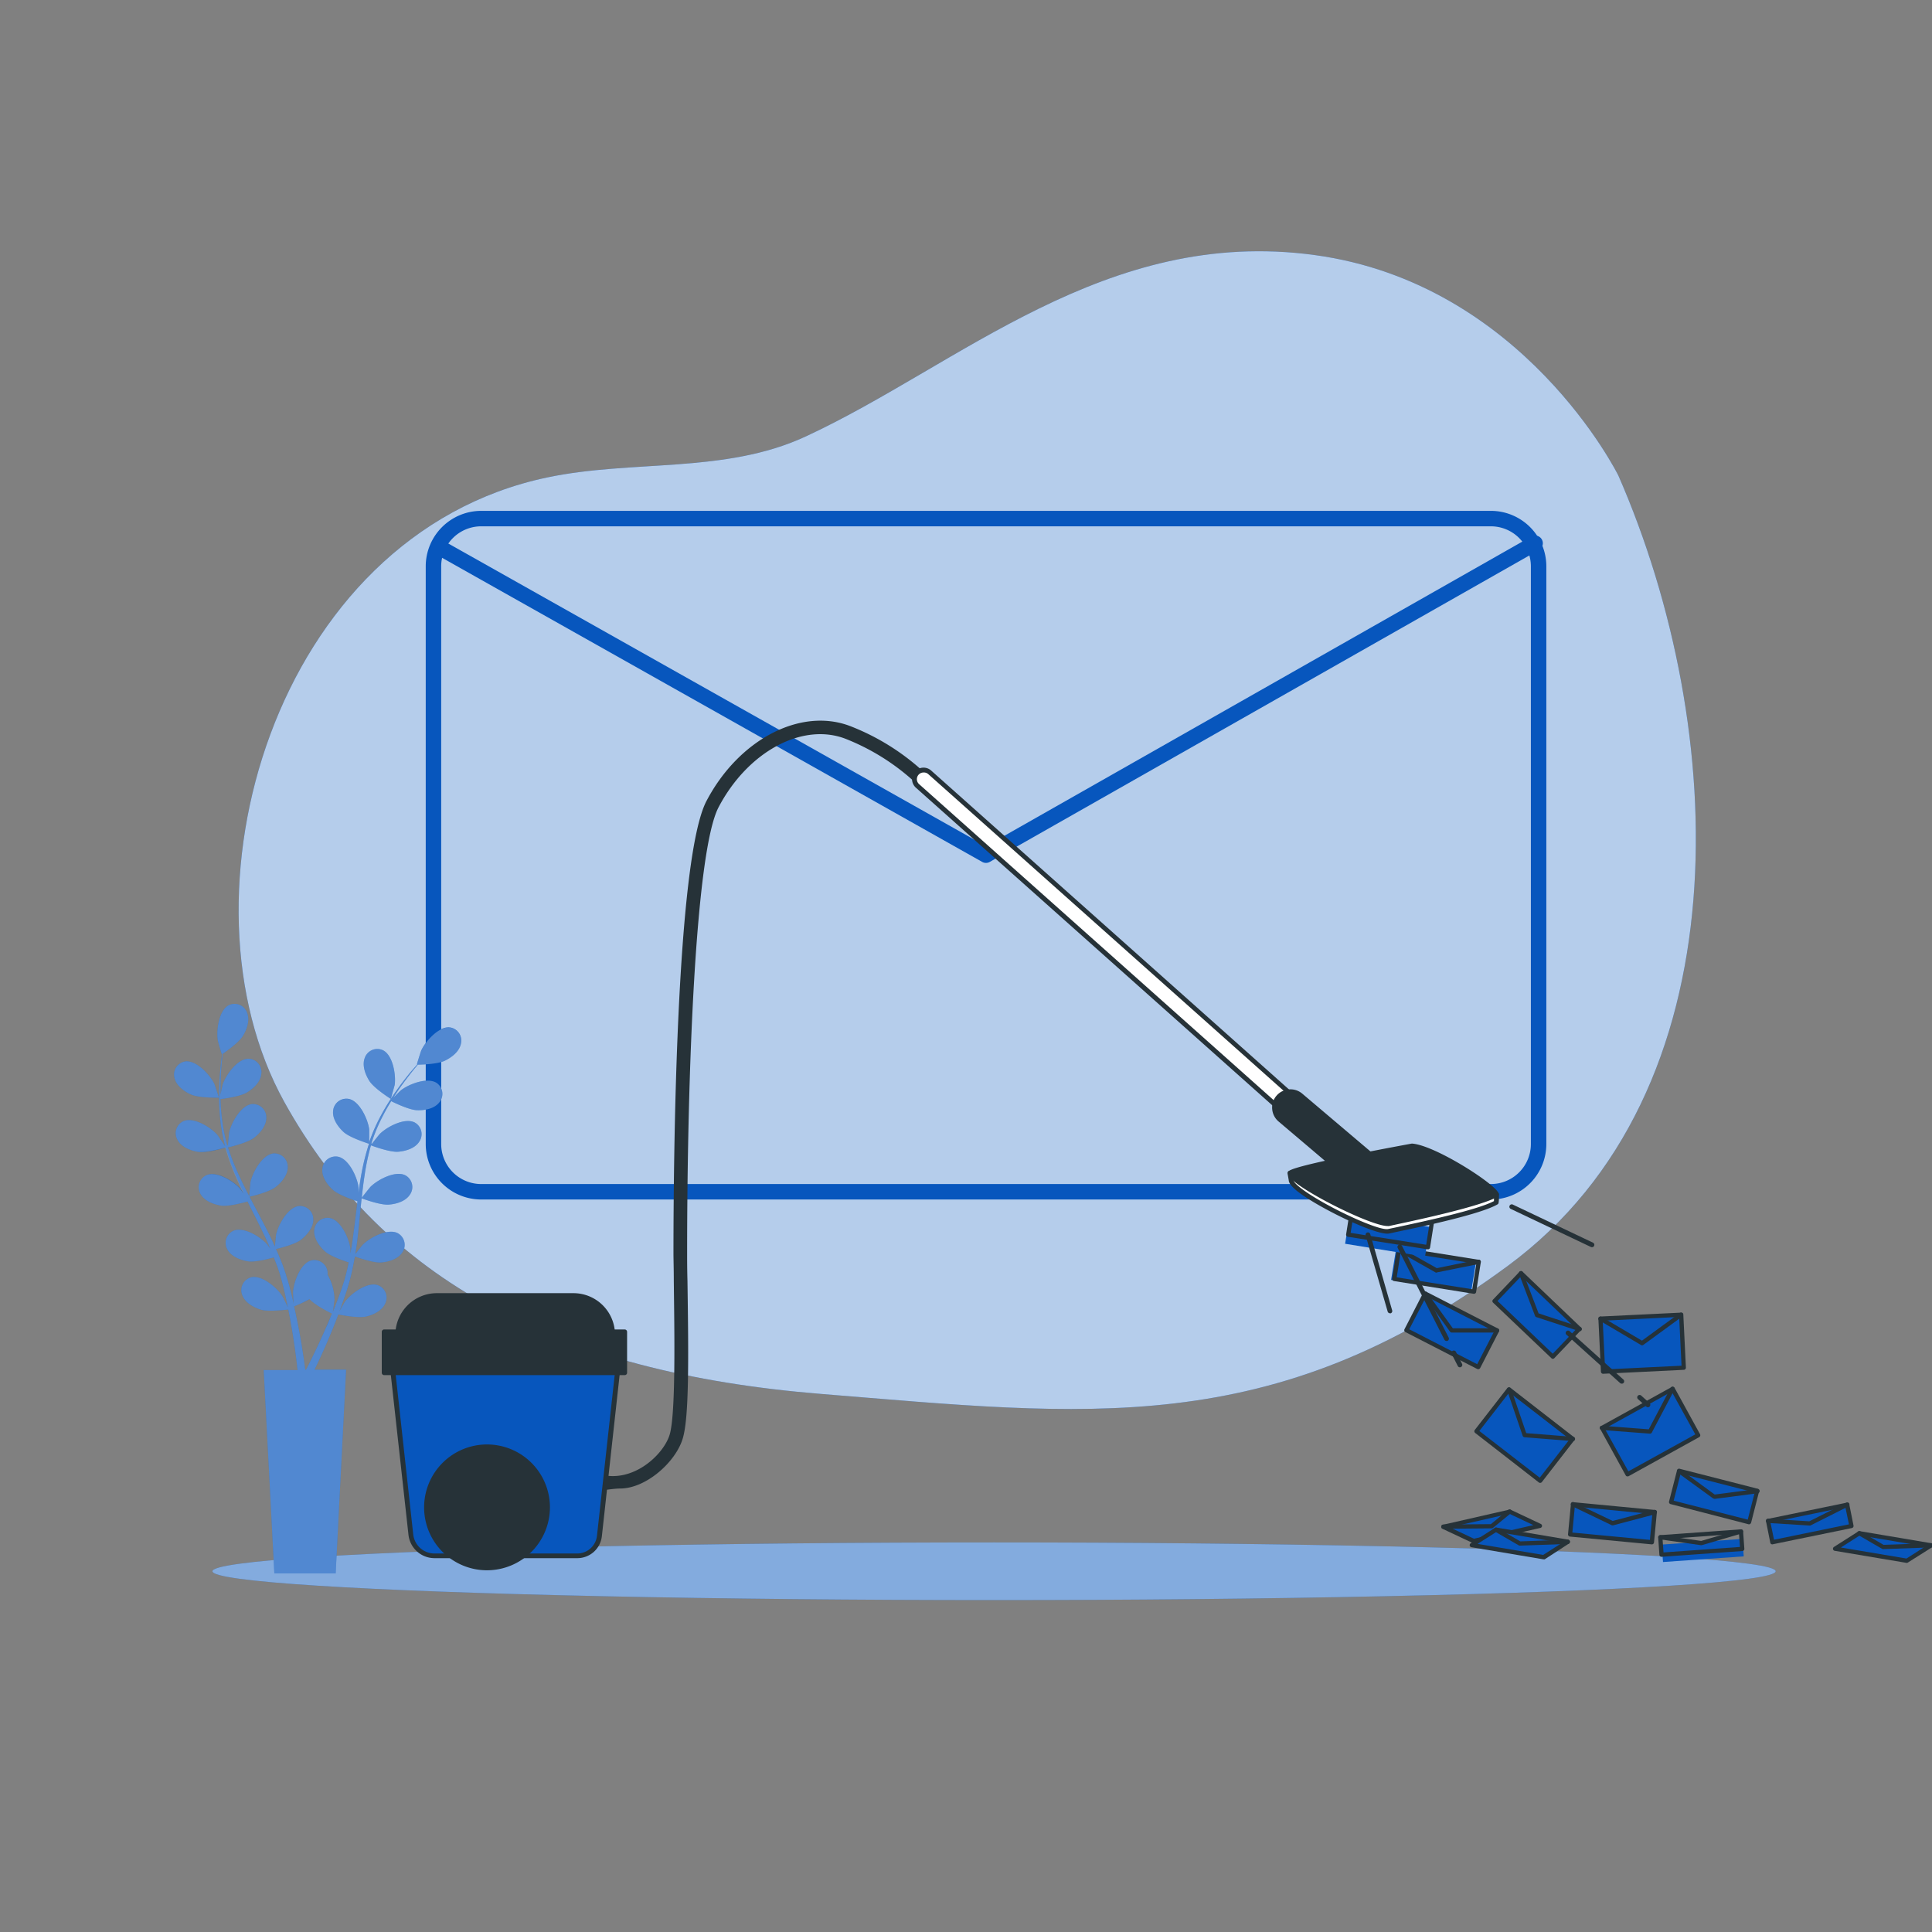 <?xml version="1.0" encoding="UTF-8" standalone="no"?>
<svg
   viewBox="0 0 500 500"
   version="1.1"
   id="svg322"
   sodipodi:docname="deleted.svg"
   inkscape:version="1.2.2 (732a01da63, 2022-12-09)"
   xmlns:inkscape="http://www.inkscape.org/namespaces/inkscape"
   xmlns:sodipodi="http://sodipodi.sourceforge.net/DTD/sodipodi-0.dtd"
   xmlns="http://www.w3.org/2000/svg"
   xmlns:svg="http://www.w3.org/2000/svg">
  <rect x="0" y="0" width="500" height="500" fill="#808080" stroke="none"/>
  <defs
     id="defs326" />
  <sodipodi:namedview
     id="namedview324"
     pagecolor="#505050"
     bordercolor="#ffffff"
     borderopacity="1"
     inkscape:showpageshadow="0"
     inkscape:pageopacity="0"
     inkscape:pagecheckerboard="1"
     inkscape:deskcolor="#505050"
     showgrid="false"
     inkscape:zoom="1.314"
     inkscape:cx="323.05936"
     inkscape:cy="264.07915"
     inkscape:window-width="1600"
     inkscape:window-height="837"
     inkscape:window-x="-8"
     inkscape:window-y="327"
     inkscape:window-maximized="1"
     inkscape:current-layer="svg322" />
  <g
     id="freepik--background-simple--inject-61">
    <path
       d="M418.84,123.09S394.33,73.35,340.19,66s-91.92,28.56-131.76,47c-20.86,9.65-44.69,5.9-66.84,10.57C70.78,138.46,44.1,232,73.6,285.22c25.54,46.06,70.48,70,138.92,75.53s116.44,12,177.72-33.16S447.44,188.5,418.84,123.09Z"
       style="fill:#0756BD"
       id="path2" />
    <path
       d="M418.84,123.09S394.33,73.35,340.19,66s-91.92,28.56-131.76,47c-20.86,9.65-44.69,5.9-66.84,10.57C70.78,138.46,44.1,232,73.6,285.22c25.54,46.06,70.48,70,138.92,75.53s116.44,12,177.72-33.16S447.44,188.5,418.84,123.09Z"
       style="fill:#fff;opacity:0.7"
       id="path4" />
  </g>
  <g
     id="freepik--Envelope--inject-61">
    <path
       d="M385.84,310.43H124.53a14.37,14.37,0,0,1-14.35-14.35V146.56a14.37,14.37,0,0,1,14.35-14.35H385.84a14.36,14.36,0,0,1,14.35,14.35V296.08A14.36,14.36,0,0,1,385.84,310.43ZM124.53,136.21a10.36,10.36,0,0,0-10.35,10.35V296.08a10.36,10.36,0,0,0,10.35,10.35H385.84a10.36,10.36,0,0,0,10.35-10.35V146.56a10.36,10.36,0,0,0-10.35-10.35Z"
       style="fill:#0756BD"
       id="path7" />
    <path
       d="M255.19,223.32a2,2,0,0,1-1-.26L112.76,143.43a2,2,0,1,1,2-3.48L255.18,219l141.1-80.14a2,2,0,0,1,2,3.48l-142.09,80.7A2,2,0,0,1,255.19,223.32Z"
       style="fill:#0756BD"
       id="path9" />
  </g>
  <g
     id="freepik--Floor--inject-61">
    <ellipse
       cx="257.26"
       cy="406.64"
       rx="202.28"
       ry="7.46"
       style="fill:#0756BD"
       id="ellipse12" />
    <ellipse
       cx="257.26"
       cy="406.64"
       rx="202.28"
       ry="7.46"
       style="fill:#fff;opacity:0.5"
       id="ellipse14" />
  </g>
  <g
     id="freepik--Plant--inject-61">
    <path
       d="M101.15,284.4s.93-3.4,1-3.62c.36-2.57-.46-7.76-3.09-9a3.43,3.43,0,0,0-4.68,2.07c-.71,1.93.19,4.3,1.24,5.93C96.82,281.67,101.14,284.4,101.15,284.4Z"
       style="fill:#0756BD"
       id="path17" />
    <path
       d="M116.4,265.89c-2.9-.32-6.34,3.65-7.39,6-.1.21-1.16,3.58-1.1,3.58H108c-.55.62-1.13,1.3-1.75,2-1.13,1.39-2.4,3-3.66,4.79a60.84,60.84,0,0,0-3.79,6.05,45.41,45.41,0,0,0-3.25,7.29s0,.07,0,.1c0-.86,0-3.24,0-3.42-.33-2.58-2.49-7.36-5.35-7.89a3.45,3.45,0,0,0-4,3.24c-.16,2,1.32,4.09,2.77,5.39,1.63,1.45,6.16,2.87,6.52,3A61.56,61.56,0,0,0,93.5,304c-.28,1.56-.51,3.14-.72,4.72,0-.73,0-1.39,0-1.49-.33-2.57-2.49-7.36-5.36-7.89a3.45,3.45,0,0,0-4,3.24c-.17,2,1.32,4.1,2.77,5.39s5.3,2.6,6.32,2.92c-.07.61-.15,1.22-.22,1.83-.35,2.92-.69,5.83-1.11,8.68-.14,1-.32,2-.5,3,0-.66,0-1.21,0-1.29-.33-2.58-2.49-7.36-5.35-7.89a3.45,3.45,0,0,0-4,3.24c-.16,2,1.32,4.09,2.77,5.39s4.93,2.46,6.15,2.86c-.22,1-.43,2-.68,3-.19.65-.32,1.29-.54,1.94s-.42,1.28-.62,1.91c-.44,1.21-.88,2.45-1.34,3.61-.31.81-.62,1.58-.93,2.35.16-1,.42-3,.43-3.13a13.38,13.38,0,0,0-1.8-6.5,3.84,3.84,0,0,0,0-.76,3.45,3.45,0,0,0-4.22-2.93c-2.81.75-4.59,5.69-4.72,8.29,0,.15.09,1.82.17,2.87-.14-.61-.27-1.2-.43-1.83-.29-1.25-.62-2.48-1-3.81-.2-.63-.39-1.27-.59-1.92s-.45-1.31-.68-2c-.55-1.52-1.19-3-1.87-4.55,1.09-.26,5-1.24,6.49-2.43s3.18-3.11,3.16-5.17a3.43,3.43,0,0,0-3.72-3.52c-2.89.31-5.4,4.92-5.93,7.47,0,.16-.2,2-.28,3-.41-.9-.82-1.81-1.27-2.71-1.29-2.6-2.68-5.2-4.06-7.8-.42-.79-.83-1.59-1.24-2.38.39-.09,5-1.16,6.72-2.49,1.54-1.18,3.18-3.12,3.16-5.17a3.45,3.45,0,0,0-3.72-3.53c-2.89.32-5.4,4.93-5.93,7.47,0,.19-.28,2.88-.31,3.57-.91-1.75-1.8-3.51-2.61-5.28A60.9,60.9,0,0,1,59,296.93c.18,0,5-1.13,6.77-2.49,1.54-1.18,3.17-3.12,3.15-5.17a3.45,3.45,0,0,0-3.72-3.53c-2.89.32-5.4,4.93-5.93,7.47,0,.17-.22,2.22-.28,3.2h-.17a44.74,44.74,0,0,1-1.48-7.77c-.16-1.45-.24-2.84-.28-4.19.92-.11,5.1-.67,6.84-1.72S67.4,280,67.61,278A3.44,3.44,0,0,0,64.3,274c-2.91,0-5.91,4.3-6.71,6.77,0,.13-.34,1.55-.53,2.58,0-.61,0-1.24,0-1.83,0-2.2.14-4.21.28-6,.09-1,.18-1.92.28-2.78.85-.58,4.21-2.95,5.25-4.65s1.84-4.05,1.08-6a3.45,3.45,0,0,0-4.74-1.95c-2.59,1.34-3.27,6.54-2.84,9.1,0,.23,1,3.62,1.06,3.59l.05,0c-.11.82-.23,1.7-.33,2.67-.18,1.78-.36,3.8-.41,6a60,60,0,0,0,.17,7.13,44.57,44.57,0,0,0,1.32,7.88l0,.09c-.46-.72-1.81-2.69-1.93-2.83-1.7-2-6.14-4.76-8.82-3.62A3.44,3.44,0,0,0,46,295.1c1,1.8,3.36,2.69,5.28,3,2.16.32,6.72-1,7.09-1.11a59.61,59.61,0,0,0,2.76,7.65c.63,1.45,1.3,2.9,2,4.33-.41-.61-.79-1.15-.85-1.22-1.7-2-6.14-4.76-8.82-3.62A3.44,3.44,0,0,0,51.89,309c1,1.8,3.36,2.69,5.28,3s5.86-.76,6.89-1.06c.27.55.54,1.1.82,1.65,1.32,2.63,2.65,5.25,3.87,7.86.43.91.82,1.84,1.22,2.76-.37-.55-.69-1-.74-1.06-1.7-2-6.14-4.77-8.82-3.63a3.45,3.45,0,0,0-1.53,4.9c1,1.8,3.36,2.69,5.28,3s5.48-.67,6.7-1c.38,1,.76,1.91,1.08,2.85.21.65.45,1.26.62,1.92l.54,1.94c.3,1.24.61,2.52.87,3.74.19.85.35,1.66.52,2.48-.42-.92-1.28-2.7-1.37-2.85-1.38-2.2-5.34-5.63-8.17-4.92a3.45,3.45,0,0,0-2.25,4.61c.71,1.93,2.92,3.17,4.77,3.74,2,.62,6.57,0,7.14,0,.27,1.36.52,2.67.74,3.92.76,4.32,1.23,7.95,1.52,10.49,0,.45.1.86.14,1.24H68.25L71,407.2H86.87l2.7-52.73H81.41l.18-.38c1.12-2.33,2.68-5.68,4.35-9.79.54-1.29,1.08-2.68,1.62-4.12.55.11,5,1,7.12.55,1.89-.43,4.19-1.5,5-3.37a3.44,3.44,0,0,0-1.9-4.76c-2.76-.93-7,2.21-8.51,4.3-.09.12-.93,1.57-1.44,2.49.22-.59.44-1.15.65-1.76.44-1.2.85-2.41,1.29-3.71l.57-1.93c.21-.64.35-1.34.52-2,.38-1.57.68-3.19,1-4.82,1,.38,4.81,1.69,6.75,1.55s4.37-.85,5.49-2.57a3.44,3.44,0,0,0-1.16-5c-2.58-1.33-7.22,1.12-9.06,3-.12.11-1.29,1.58-1.92,2.39.15-1,.31-2,.44-3,.35-2.89.63-5.82.91-8.74.09-.9.19-1.79.28-2.68.37.14,4.8,1.79,7,1.63,1.94-.13,4.37-.84,5.49-2.57a3.44,3.44,0,0,0-1.16-5c-2.59-1.33-7.22,1.13-9.07,3-.13.14-1.82,2.25-2.22,2.8.2-2,.43-3.92.73-5.84A60.2,60.2,0,0,1,96,296.41c.17.07,4.79,1.81,7,1.66,1.93-.14,4.36-.85,5.48-2.57a3.45,3.45,0,0,0-1.15-5c-2.59-1.33-7.23,1.13-9.07,3-.12.12-1.41,1.73-2,2.5l-.15-.07a43.81,43.81,0,0,1,3.06-7.3c.66-1.3,1.36-2.5,2.07-3.65.83.41,4.63,2.26,6.65,2.34s4.43-.36,5.74-1.95a3.45,3.45,0,0,0-.6-5.09c-2.43-1.61-7.31.32-9.34,1.94-.11.09-1.14,1.11-1.87,1.86.33-.51.66-1.05,1-1.54,1.22-1.83,2.45-3.44,3.55-4.85.63-.8,1.22-1.5,1.77-2.16,1,0,5.14-.14,6.94-1s3.77-2.36,4.2-4.37A3.45,3.45,0,0,0,116.4,265.89ZM84.35,343.63c-1.74,4-3.35,7.31-4.51,9.6l-.64,1.24H79c-.06-.45-.12-.94-.2-1.48-.35-2.57-.9-6.22-1.77-10.57-.27-1.37-.58-2.83-.92-4.33a39.73,39.73,0,0,0,4-1.87c1.49,1.61,5.3,3.5,5.8,3.74C85.38,341.24,84.86,342.47,84.35,343.63Z"
       style="fill:#0756BD"
       id="path19" />
    <path
       d="M49.47,283.27c2.09.92,7.2.8,7.2.8s-1.09-3.34-1.19-3.55c-1.12-2.34-4.67-6.21-7.55-5.82A3.44,3.44,0,0,0,45.17,279C45.64,281,47.69,282.5,49.47,283.27Z"
       style="fill:#0756BD"
       id="path21" />
    <path
       d="M49.47,283.27c2.09.92,7.2.8,7.2.8s-1.09-3.34-1.19-3.55c-1.12-2.34-4.67-6.21-7.55-5.82A3.44,3.44,0,0,0,45.17,279C45.64,281,47.69,282.5,49.47,283.27Z"
       style="fill:#fff;opacity:0.3"
       id="path23" />
    <path
       d="M101.15,284.4s.93-3.4,1-3.62c.36-2.57-.46-7.76-3.09-9a3.43,3.43,0,0,0-4.68,2.07c-.71,1.93.19,4.3,1.24,5.93C96.82,281.67,101.14,284.4,101.15,284.4Z"
       style="fill:#fff;opacity:0.3"
       id="path25" />
    <path
       d="M58.33,297a59.61,59.61,0,0,0,2.76,7.65c.63,1.45,1.3,2.9,2,4.33-.41-.61-.79-1.15-.85-1.22-1.7-2-6.14-4.76-8.82-3.62A3.44,3.44,0,0,0,51.89,309c1,1.8,3.36,2.69,5.28,3s5.86-.76,6.89-1.06c.27.55.54,1.1.82,1.65,1.32,2.63,2.65,5.25,3.87,7.86.43.91.82,1.84,1.22,2.76-.37-.55-.69-1-.74-1.06-1.7-2-6.14-4.77-8.82-3.63a3.45,3.45,0,0,0-1.53,4.9c1,1.8,3.36,2.69,5.28,3s5.48-.67,6.7-1c.38,1,.76,1.91,1.08,2.85.21.65.45,1.26.62,1.92l.54,1.94c.3,1.24.61,2.52.87,3.74.19.85.35,1.66.52,2.48-.42-.92-1.28-2.7-1.37-2.85-1.38-2.2-5.34-5.63-8.17-4.92a3.45,3.45,0,0,0-2.25,4.61c.71,1.93,2.92,3.17,4.77,3.74,2,.62,6.57,0,7.14,0,.27,1.36.52,2.67.74,3.92.76,4.32,1.23,7.95,1.52,10.49,0,.45.1.86.14,1.24H68.25L71,407.2H86.87l2.7-52.73H81.41l.18-.38c1.12-2.33,2.68-5.68,4.35-9.79.54-1.29,1.08-2.68,1.62-4.12.55.11,5,1,7.12.55,1.89-.43,4.19-1.5,5-3.37a3.44,3.44,0,0,0-1.9-4.76c-2.76-.93-7,2.21-8.51,4.3-.09.12-.93,1.57-1.44,2.49.22-.59.44-1.15.65-1.76.44-1.2.85-2.41,1.29-3.71l.57-1.93c.21-.64.35-1.34.52-2,.38-1.57.68-3.19,1-4.82,1,.38,4.81,1.69,6.75,1.55s4.37-.85,5.49-2.57a3.44,3.44,0,0,0-1.16-5c-2.58-1.33-7.22,1.12-9.06,3-.12.11-1.29,1.58-1.92,2.39.15-1,.31-2,.44-3,.35-2.89.63-5.82.91-8.74.09-.9.19-1.79.28-2.68.37.14,4.8,1.79,7,1.63,1.94-.13,4.37-.84,5.49-2.57a3.44,3.44,0,0,0-1.16-5c-2.59-1.33-7.22,1.13-9.07,3-.13.14-1.82,2.25-2.22,2.8.2-2,.43-3.92.73-5.84A60.2,60.2,0,0,1,96,296.41c.17.07,4.79,1.81,7,1.66,1.93-.14,4.36-.85,5.48-2.57a3.45,3.45,0,0,0-1.15-5c-2.59-1.33-7.23,1.13-9.07,3-.12.12-1.41,1.73-2,2.5l-.15-.07a43.81,43.81,0,0,1,3.06-7.3c.66-1.3,1.36-2.5,2.07-3.65.83.41,4.63,2.26,6.65,2.34s4.43-.36,5.74-1.95a3.45,3.45,0,0,0-.6-5.09c-2.43-1.61-7.31.32-9.34,1.94-.11.09-1.14,1.11-1.87,1.86.33-.51.66-1.05,1-1.54,1.22-1.83,2.45-3.44,3.55-4.85.63-.8,1.22-1.5,1.77-2.16,1,0,5.14-.14,6.94-1s3.77-2.36,4.2-4.37a3.45,3.45,0,0,0-2.88-4.24c-2.9-.32-6.34,3.65-7.39,6-.1.21-1.16,3.58-1.1,3.58H108c-.55.62-1.13,1.3-1.75,2-1.13,1.39-2.4,3-3.66,4.79a60.84,60.84,0,0,0-3.79,6.05,45.41,45.41,0,0,0-3.25,7.29s0,.07,0,.1c0-.86,0-3.24,0-3.42-.33-2.58-2.49-7.36-5.35-7.89a3.45,3.45,0,0,0-4,3.24c-.16,2,1.32,4.09,2.77,5.39,1.63,1.45,6.16,2.87,6.52,3A61.56,61.56,0,0,0,93.5,304c-.28,1.56-.51,3.14-.72,4.72,0-.73,0-1.39,0-1.49-.33-2.57-2.49-7.36-5.36-7.89a3.45,3.45,0,0,0-4,3.24c-.17,2,1.32,4.1,2.77,5.39s5.3,2.6,6.32,2.92c-.07.61-.15,1.22-.22,1.83-.35,2.92-.69,5.83-1.11,8.68-.14,1-.32,2-.5,3,0-.66,0-1.21,0-1.29-.33-2.58-2.49-7.36-5.35-7.89a3.45,3.45,0,0,0-4,3.24c-.16,2,1.32,4.09,2.77,5.39s4.93,2.46,6.15,2.86c-.22,1-.43,2-.68,3-.19.65-.32,1.29-.54,1.94s-.42,1.28-.62,1.91c-.44,1.21-.88,2.45-1.34,3.61-.31.81-.62,1.58-.93,2.35.16-1,.42-3,.43-3.13a13.38,13.38,0,0,0-1.8-6.5,3.84,3.84,0,0,0,0-.76,3.45,3.45,0,0,0-4.22-2.93c-2.81.75-4.59,5.69-4.72,8.29,0,.15.09,1.82.17,2.87-.14-.61-.27-1.2-.43-1.83-.29-1.25-.62-2.48-1-3.81-.2-.63-.39-1.27-.59-1.92s-.45-1.31-.68-2c-.55-1.52-1.19-3-1.87-4.55,1.09-.26,5-1.24,6.49-2.43s3.18-3.11,3.16-5.17a3.43,3.43,0,0,0-3.72-3.52c-2.89.31-5.4,4.92-5.93,7.47,0,.16-.2,2-.28,3-.41-.9-.82-1.81-1.27-2.71-1.29-2.6-2.68-5.2-4.06-7.8-.42-.79-.83-1.59-1.24-2.38.39-.09,5-1.16,6.72-2.49,1.54-1.18,3.18-3.12,3.16-5.17a3.45,3.45,0,0,0-3.72-3.53c-2.89.32-5.4,4.93-5.93,7.47,0,.19-.28,2.88-.31,3.57-.91-1.75-1.8-3.51-2.61-5.28A60.9,60.9,0,0,1,59,296.93c.18,0,5-1.13,6.77-2.49,1.54-1.18,3.17-3.12,3.15-5.17a3.45,3.45,0,0,0-3.72-3.53c-2.89.32-5.4,4.93-5.93,7.47,0,.17-.22,2.22-.28,3.2h-.17a44.74,44.74,0,0,1-1.48-7.77c-.16-1.45-.24-2.84-.28-4.19.92-.11,5.1-.67,6.84-1.72S67.4,280,67.61,278A3.44,3.44,0,0,0,64.3,274c-2.91,0-5.91,4.3-6.71,6.77,0,.13-.34,1.55-.53,2.58,0-.61,0-1.24,0-1.83,0-2.2.14-4.21.28-6,.09-1,.18-1.92.28-2.78.85-.58,4.21-2.95,5.25-4.65s1.84-4.05,1.08-6a3.45,3.45,0,0,0-4.74-1.95c-2.59,1.34-3.27,6.54-2.84,9.1,0,.23,1,3.62,1.06,3.59l.05,0c-.11.82-.23,1.7-.33,2.67-.18,1.78-.36,3.8-.41,6a60,60,0,0,0,.17,7.13,44.57,44.57,0,0,0,1.32,7.88l0,.09c-.46-.72-1.81-2.69-1.93-2.83-1.7-2-6.14-4.76-8.82-3.62A3.44,3.44,0,0,0,46,295.1c1,1.8,3.36,2.69,5.28,3C53.4,298.39,58,297.07,58.33,297ZM80.1,336.22c1.49,1.61,5.3,3.5,5.8,3.74-.52,1.28-1,2.51-1.55,3.67-1.74,4-3.35,7.31-4.51,9.6l-.64,1.24H79c-.06-.45-.12-.94-.2-1.48-.35-2.57-.9-6.22-1.77-10.57-.27-1.37-.58-2.83-.92-4.33A39.73,39.73,0,0,0,80.1,336.22Z"
       style="fill:#fff;opacity:0.3"
       id="path27" />
  </g>
  <g
     id="freepik--Mails--inject-61"
     transform="matrix(1.099,0,0,1.099,-0.805,-44.845)">
    <rect
       x="377.92"
       y="350.86"
       width="19.01"
       height="12.49"
       transform="rotate(-2.79,387.799,357.463)"
       style="fill:#0756bd"
       id="rect30" />
    <path
       d="m 378.23,364.31 a 0.51,0.51 0 0 1 -0.5,-0.48 l -0.6,-12.47 a 0.52,0.52 0 0 1 0.12,-0.36 0.53,0.53 0 0 1 0.35,-0.17 l 19,-0.92 a 0.47,0.47 0 0 1 0.53,0.47 l 0.61,12.48 a 0.53,0.53 0 0 1 -0.13,0.36 0.48,0.48 0 0 1 -0.35,0.16 l -19,0.93 z m -0.08,-12.5 0.56,11.48 18,-0.88 -0.56,-11.48 z"
       style="fill:#263238"
       id="path32" />
    <path
       d="m 387.42,357.61 a 0.45,0.45 0 0 1 -0.25,-0.07 l -9.8,-5.78 a 0.49,0.49 0 0 1 -0.18,-0.68 0.51,0.51 0 0 1 0.69,-0.18 l 9.51,5.61 8.92,-6.51 a 0.51,0.51 0 0 1 0.7,0.11 0.5,0.5 0 0 1 -0.11,0.7 l -9.18,6.7 a 0.49,0.49 0 0 1 -0.3,0.1 z"
       style="fill:#263238"
       id="path34" />
    <rect
       x="391.87"
       y="402.13"
       width="19.01"
       height="4.11"
       transform="matrix(1,-0.07,0.07,1,-27.96,29.83)"
       style="fill:#0756bd"
       id="rect36" />
    <path
       d="m 392,407.41 a 0.5,0.5 0 0 1 -0.5,-0.46 l -0.29,-4.1 a 0.51,0.51 0 0 1 0.46,-0.54 l 19,-1.36 a 0.51,0.51 0 0 1 0.54,0.46 l 0.29,4.1 a 0.49,0.49 0 0 1 -0.12,0.37 0.51,0.51 0 0 1 -0.34,0.17 l -19,1.36 z m 0.24,-4.13 0.23,3.1 18,-1.29 -0.23,-3.11 z"
       style="fill:#263238"
       id="path38" />
    <path
       d="m 401.38,404.68 h -0.08 l -9.62,-1.37 a 0.5,0.5 0 0 1 -0.43,-0.57 0.51,0.51 0 0 1 0.57,-0.42 l 9.52,1.35 9.23,-2.7 a 0.5,0.5 0 0 1 0.62,0.34 0.51,0.51 0 0 1 -0.34,0.62 l -9.33,2.73 z"
       style="fill:#263238"
       id="path40" />
    <rect
       x="394.9"
       y="389.43"
       width="19.01"
       height="7.6"
       transform="rotate(14.36,404.495,393.374)"
       style="fill:#0756bd"
       id="rect42" />
    <path
       d="m 412.66,399.76 h -0.12 L 394.13,395 a 0.5,0.5 0 0 1 -0.36,-0.61 l 1.88,-7.35 a 0.5,0.5 0 0 1 0.61,-0.36 l 18.41,4.71 a 0.52,0.52 0 0 1 0.31,0.23 0.46,0.46 0 0 1 0,0.38 l -1.88,7.36 a 0.56,0.56 0 0 1 -0.23,0.31 0.58,0.58 0 0 1 -0.21,0.09 z m -17.8,-5.57 17.44,4.47 1.64,-6.4 -17.44,-4.46 z"
       style="fill:#263238"
       id="path44" />
    <path
       d="m 404.4,393.73 a 0.54,0.54 0 0 1 -0.3,-0.1 l -8.26,-6 a 0.51,0.51 0 0 1 -0.11,-0.7 0.5,0.5 0 0 1 0.7,-0.1 l 8.1,5.92 10,-1.3 a 0.504,0.504 0 0 1 0.13,1 l -10.15,1.32 z"
       style="fill:#263238"
       id="path46" />
    <rect
       x="379.75"
       y="371.66"
       width="19.01"
       height="12.49"
       transform="rotate(-28.93,389.244,377.895)"
       style="fill:#0756bd"
       id="rect48" />
    <path
       d="m 384,388.47 h -0.14 a 0.48,0.48 0 0 1 -0.3,-0.24 l -6,-10.93 a 0.49,0.49 0 0 1 0.19,-0.68 l 16.64,-9.19 a 0.5,0.5 0 0 1 0.68,0.19 l 6,10.93 a 0.51,0.51 0 0 1 -0.2,0.68 l -16.63,9.2 a 0.53,0.53 0 0 1 -0.24,0.04 z m -5.37,-11.24 5.56,10.06 15.76,-8.71 -5.56,-10.06 z"
       style="fill:#263238"
       id="path50" />
    <path
       d="m 389.25,378.41 v 0 l -11.33,-0.86 a 0.501,0.501 0 1 1 0.07,-1 l 11,0.84 5.15,-9.77 a 0.49,0.49 0 0 1 0.67,-0.21 0.5,0.5 0 0 1 0.21,0.68 l -5.3,10.06 a 0.49,0.49 0 0 1 -0.47,0.26 z"
       style="fill:#263238"
       id="path52" />
    <rect
       x="417.39"
       y="396.98"
       width="19.01"
       height="5.14"
       transform="rotate(-11.59,427.067,399.676)"
       style="fill:#0756bd"
       id="rect54" />
    <path
       d="m 418.09,404.48 a 0.48,0.48 0 0 1 -0.48,-0.4 l -1,-5 a 0.51,0.51 0 0 1 0.07,-0.38 0.49,0.49 0 0 1 0.32,-0.21 l 18.62,-3.83 a 0.51,0.51 0 0 1 0.38,0.08 0.49,0.49 0 0 1 0.21,0.31 l 1,5 a 0.5,0.5 0 0 1 -0.39,0.59 l -18.62,3.82 z m -0.44,-5.15 0.84,4.06 17.64,-3.62 -0.84,-4.06 z"
       style="fill:#263238"
       id="path56" />
    <path
       d="m 426.89,400.05 v 0 l -9.83,-0.61 a 0.49,0.49 0 0 1 -0.47,-0.53 0.47,0.47 0 0 1 0.53,-0.46 l 9.69,0.6 8.68,-4.37 a 0.5,0.5 0 1 1 0.45,0.89 l -8.8,4.43 a 0.42,0.42 0 0 1 -0.25,0.05 z"
       style="fill:#263238"
       id="path58" />
    <rect
       x="378.709"
       y="278.331"
       width="19.064"
       height="7.1"
       transform="rotate(9.181)"
       style="fill:#0756bd;stroke-width:1.003"
       id="rect60" />
    <path
       d="m 347.85,345.47 h -0.08 l -18.78,-3 a 0.5,0.5 0 0 1 -0.41,-0.57 l 1.1,-7 a 0.48,0.48 0 0 1 0.2,-0.33 0.49,0.49 0 0 1 0.37,-0.09 l 18.78,3 a 0.49,0.49 0 0 1 0.41,0.57 l -1.1,7 a 0.49,0.49 0 0 1 -0.49,0.42 z m -18.21,-3.87 17.79,2.8 0.95,-6 -17.79,-2.81 z"
       style="fill:#263238"
       id="path62" />
    <path
       d="m 339,340.5 a 0.42,0.42 0 0 1 -0.24,-0.07 l -8.84,-5 a 0.5,0.5 0 0 1 0.49,-0.87 l 8.67,4.88 9.76,-2 a 0.51,0.51 0 0 1 0.2,1 l -9.94,2 z"
       style="fill:#263238"
       id="path64" />
    <rect
       x="318.66"
       y="326.03"
       width="19.01"
       height="7.08"
       transform="matrix(0.99,0.16,-0.16,0.99,55.31,-47.07)"
       style="fill:#0756bd"
       id="rect66" />
    <path
       d="m 337,335 h -0.08 l -18.78,-2.95 a 0.5,0.5 0 0 1 -0.41,-0.58 l 1.1,-7 a 0.46,0.46 0 0 1 0.2,-0.32 0.49,0.49 0 0 1 0.37,-0.09 l 18.78,2.95 a 0.5,0.5 0 0 1 0.41,0.58 l -1.1,7 a 0.46,0.46 0 0 1 -0.2,0.32 A 0.45,0.45 0 0 1 337,335 Z m -18.21,-3.87 17.79,2.8 0.95,-6 -17.79,-2.8 z"
       style="fill:#263238"
       id="path68" />
    <path
       d="M 328.16,330.07 A 0.51,0.51 0 0 1 327.92,330 l -8.84,-5 a 0.51,0.51 0 0 1 -0.19,-0.69 0.5,0.5 0 0 1 0.68,-0.19 l 8.67,4.89 9.76,-2 a 0.5,0.5 0 0 1 0.59,0.39 0.51,0.51 0 0 1 -0.39,0.59 l -9.94,2 z"
       style="fill:#263238"
       id="path70" />
    <rect
       x="353.17"
       y="345.93"
       width="19.01"
       height="9.05"
       transform="rotate(43.6,362.689,350.498)"
       style="fill:#0756bd"
       id="rect72" />
    <path
       d="m 366.43,360.79 a 0.47,0.47 0 0 1 -0.34,-0.13 l -13.77,-13.11 a 0.5,0.5 0 0 1 0,-0.71 l 6.24,-6.56 a 0.51,0.51 0 0 1 0.35,-0.15 0.48,0.48 0 0 1 0.36,0.14 L 373,353.38 a 0.49,0.49 0 0 1 0,0.7 l -6.25,6.56 a 0.49,0.49 0 0 1 -0.35,0.15 z m -13.05,-13.62 13,12.42 5.56,-5.84 -13,-12.41 z"
       style="fill:#263238"
       id="path74" />
    <path
       d="m 372.68,354.24 a 0.41,0.41 0 0 1 -0.16,0 l -10,-3.27 a 0.49,0.49 0 0 1 -0.31,-0.3 l -3.76,-9.83 a 0.5,0.5 0 1 1 0.93,-0.36 l 3.67,9.61 9.78,3.2 a 0.506,0.506 0 0 1 -0.15,1 z"
       style="fill:#263238"
       id="path76" />
    <rect
       x="350.23"
       y="372.52"
       width="19.01"
       height="12.49"
       transform="rotate(37.82,359.756,378.827)"
       style="fill:#0756bd"
       id="rect78" />
    <path
       d="m 363.41,390 a 0.47,0.47 0 0 1 -0.3,-0.1 l -15,-11.66 a 0.53,0.53 0 0 1 -0.19,-0.33 0.55,0.55 0 0 1 0.1,-0.37 l 7.66,-9.86 a 0.51,0.51 0 0 1 0.71,-0.09 l 15,11.65 a 0.53,0.53 0 0 1 0.19,0.33 0.52,0.52 0 0 1 -0.1,0.37 l -7.66,9.87 a 0.5,0.5 0 0 1 -0.41,0.19 z m -14.31,-12.22 14.22,11 7.05,-9.07 -14.22,-11.01 z"
       style="fill:#263238"
       id="path80" />
    <path
       d="m 371.07,380.16 v 0 l -11.33,-0.9 a 0.51,0.51 0 0 1 -0.44,-0.34 l -3.67,-10.76 a 0.5,0.5 0 0 1 0.94,-0.32 l 3.57,10.45 11,0.87 a 0.5,0.5 0 0 1 0,1 z"
       style="fill:#263238"
       id="path82" />
    <polygon
       points="356.22,396.75 340.62,400.31 347.76,403.67 363.36,400.12 "
       style="fill:#0756bd"
       id="polygon84" />
    <path
       d="m 347.76,404.17 a 0.49,0.49 0 0 1 -0.21,0 l -7.14,-3.36 a 0.51,0.51 0 0 1 -0.28,-0.51 0.48,0.48 0 0 1 0.38,-0.43 l 15.6,-3.56 a 0.47,0.47 0 0 1 0.33,0 l 7.13,3.36 a 0.52,0.52 0 0 1 0.29,0.51 0.51,0.51 0 0 1 -0.39,0.43 l -15.6,3.56 z m -5.61,-3.69 5.67,2.67 14,-3.2 -5.66,-2.67 z"
       style="fill:#263238"
       id="path86" />
    <path
       d="m 340.62,400.81 a 0.5,0.5 0 1 1 0,-1 l 11.19,-0.09 4.1,-3.35 a 0.49,0.49 0 0 1 0.7,0.07 0.5,0.5 0 0 1 -0.07,0.7 l -4.23,3.46 a 0.52,0.52 0 0 1 -0.32,0.11 l -11.36,0.1 z"
       style="fill:#263238"
       id="path88" />
    <rect
       x="370.77"
       y="395.95"
       width="19.34"
       height="7.13"
       transform="rotate(5.43,380.464,399.586)"
       style="fill:#0756bd"
       id="rect90" />
    <path
       d="m 389.73,404.48 h -0.05 l -19.25,-1.83 a 0.51,0.51 0 0 1 -0.45,-0.55 l 0.68,-7.1 a 0.48,0.48 0 0 1 0.18,-0.34 0.52,0.52 0 0 1 0.36,-0.11 l 19.25,1.83 a 0.49,0.49 0 0 1 0.45,0.54 l -0.67,7.11 a 0.57,0.57 0 0 1 -0.18,0.34 0.54,0.54 0 0 1 -0.32,0.11 z M 371,401.7 l 18.26,1.73 0.58,-6.1 -18.26,-1.74 z"
       style="fill:#263238"
       id="path92" />
    <path
       d="m 380.44,400 a 0.44,0.44 0 0 1 -0.22,-0.05 l -9.28,-4.46 a 0.5,0.5 0 1 1 0.43,-0.9 l 9.12,4.38 9.79,-2.59 a 0.515,0.515 0 1 1 0.25,1 l -10,2.64 z"
       style="fill:#263238"
       id="path94" />
    <rect
       x="333.08"
       y="349.23"
       width="19.01"
       height="9.7"
       transform="rotate(27.19,342.596,354.075)"
       style="fill:#0756bd"
       id="rect96" />
    <path
       d="m 348.82,363.23 a 0.68,0.68 0 0 1 -0.23,-0.05 l -16.9,-8.69 a 0.5,0.5 0 0 1 -0.22,-0.67 l 4.43,-8.63 a 0.5,0.5 0 0 1 0.68,-0.21 l 16.9,8.68 a 0.51,0.51 0 0 1 0.25,0.29 0.5,0.5 0 0 1 0,0.38 l -4.46,8.67 a 0.51,0.51 0 0 1 -0.45,0.23 z m -16.23,-9.4 16,8.23 4,-7.74 -16,-8.23 z"
       style="fill:#263238"
       id="path98" />
    <path
       d="m 353.26,354.6 v 0 h -10.67 a 0.49,0.49 0 0 1 -0.4,-0.21 l -6.24,-8.66 a 0.5,0.5 0 0 1 0.12,-0.7 0.49,0.49 0 0 1 0.69,0.12 l 6.09,8.45 h 10.42 a 0.52,0.52 0 0 1 0.5,0.51 0.51,0.51 0 0 1 -0.51,0.49 z"
       style="fill:#263238"
       id="path100" />
    <polygon
       points="369.93,403.88 353.02,401.04 347.32,404.68 364.22,407.52 "
       style="fill:#0756bd"
       id="polygon102" />
    <path
       d="m 364.22,408 h -0.08 l -16.91,-2.85 a 0.5,0.5 0 0 1 -0.18,-0.91 l 5.71,-3.64 a 0.47,0.47 0 0 1 0.35,-0.08 l 16.9,2.85 a 0.49,0.49 0 0 1 0.41,0.39 0.51,0.51 0 0 1 -0.22,0.53 l -5.71,3.71 a 0.5,0.5 0 0 1 -0.27,0 z m -15.54,-3.63 15.44,2.6 4.45,-2.84 -15.44,-2.6 z"
       style="fill:#263238"
       id="path104" />
    <path
       d="m 358.62,404.78 a 0.47,0.47 0 0 1 -0.25,-0.07 l -5.6,-3.24 a 0.5,0.5 0 0 1 -0.18,-0.68 0.51,0.51 0 0 1 0.69,-0.19 l 5.47,3.18 11.16,-0.4 a 0.52,0.52 0 0 1 0.52,0.49 0.49,0.49 0 0 1 -0.48,0.51 l -11.31,0.4 z"
       style="fill:#263238"
       id="path106" />
    <polygon
       points="455.48,404.7 438.58,401.86 432.87,405.5 449.78,408.35 "
       style="fill:#0756bd"
       id="polygon108" />
    <path
       d="m 449.78,408.84 h -0.09 L 432.79,406 a 0.49,0.49 0 0 1 -0.41,-0.39 0.51,0.51 0 0 1 0.22,-0.52 l 5.71,-3.64 a 0.48,0.48 0 0 1 0.35,-0.08 l 16.91,2.85 a 0.5,0.5 0 0 1 0.4,0.39 0.49,0.49 0 0 1 -0.22,0.53 l -5.75,3.63 a 0.48,0.48 0 0 1 -0.22,0.07 z m -15.55,-3.62 15.44,2.6 4.45,-2.84 -15.44,-2.6 z"
       style="fill:#263238"
       id="path110" />
    <path
       d="m 444.18,405.6 a 0.43,0.43 0 0 1 -0.25,-0.07 l -5.6,-3.24 a 0.51,0.51 0 0 1 -0.19,-0.68 0.52,0.52 0 0 1 0.69,-0.19 l 5.47,3.18 11.17,-0.4 a 0.51,0.51 0 0 1 0.51,0.49 0.49,0.49 0 0 1 -0.48,0.51 l -11.31,0.4 z"
       style="fill:#263238"
       id="path112" />
  </g>
  <g
     id="freepik--Character--inject-61"
     transform="matrix(1.241,0,0,1.241,-36.158,-97.706)">
    <path
       d="m 158.46,389.15 c -1.56,0 -3.61,0.46 -4.91,0.4 l -1.06,-0.05 0.67,-3.37 1.07,0.05 c 6.81,1.94 13.25,-4 14.55,-8.24 1.3,-4.24 1,-21.52 0.87,-32 0,-2.59 -0.07,-4.65 -0.07,-5.86 0,-19.06 0.5,-82.16 6.89,-94.32 6.74,-12.84 19.62,-19.55 29.94,-15.62 a 48.64,48.64 0 0 1 15.68,9.86 l -2,2 a 46.64,46.64 0 0 0 -14.68,-9.22 c -9,-3.42 -20.34,2.72 -26.42,14.29 -4.84,9.22 -6.56,55.85 -6.56,93 0,1.2 0,3.25 0.07,5.82 0.23,15.83 0.37,28.45 -1,32.88 -1.5,4.91 -7.66,10.38 -13.04,10.38 z"
       style="fill:#263238"
       id="path239" />
    <path
       d="m 120.25,348.91 h 28.47 a 8.17,8.17 0 0 1 8.17,8.17 v 11.08 h -44.8 v -11.09 a 8.17,8.17 0 0 1 8.16,-8.16 z"
       style="fill:#263238"
       id="path245" />
    <path
       d="m 156.89,368.65 h -44.8 a 0.5,0.5 0 0 1 -0.5,-0.5 v -11.08 a 8.66,8.66 0 0 1 8.66,-8.66 h 28.47 a 8.67,8.67 0 0 1 8.67,8.66 v 11.08 a 0.5,0.5 0 0 1 -0.5,0.5 z m -44.3,-1 h 43.8 v -10.58 a 7.67,7.67 0 0 0 -7.67,-7.66 h -28.47 a 7.67,7.67 0 0 0 -7.66,7.66 z"
       style="fill:#263238"
       id="path247" />
    <path
       d="m 149.5,403.17 h -29.75 a 5,5 0 0 1 -4.93,-4.42 l -4.31,-39.12 h 48 L 154.13,399 a 4.65,4.65 0 0 1 -4.63,4.17 z"
       style="fill:#0756bd"
       id="path249" />
    <path
       d="m 149.5,403.67 h -29.75 a 5.46,5.46 0 0 1 -5.43,-4.86 L 110,359.69 a 0.52,0.52 0 0 1 0.13,-0.39 0.48,0.48 0 0 1 0.37,-0.17 h 48 a 0.5,0.5 0 0 1 0.37,0.17 0.51,0.51 0 0 1 0.12,0.39 l -4.34,39.4 a 5.14,5.14 0 0 1 -5.15,4.58 z m -38.43,-43.54 4.24,38.57 a 4.46,4.46 0 0 0 4.44,4 h 29.75 a 4.15,4.15 0 0 0 4.13,-3.69 l 4.28,-38.85 z"
       style="fill:#263238"
       id="path251" />
    <rect
       x="109.25"
       y="356.48"
       width="50.17"
       height="8.52"
       style="fill:#263238"
       id="rect253" />
    <path
       d="m 159.41,365.5 h -50.16 a 0.5,0.5 0 0 1 -0.5,-0.5 v -8.52 a 0.5,0.5 0 0 1 0.5,-0.5 h 50.16 a 0.5,0.5 0 0 1 0.5,0.5 V 365 a 0.5,0.5 0 0 1 -0.5,0.5 z m -49.66,-1 h 49.16 V 357 h -49.16 z"
       style="fill:#263238"
       id="path255" />
    <circle
       cx="130.7"
       cy="393.08"
       r="12.62"
       style="fill:#263238"
       id="circle257" />
    <path
       d="m 130.7,406.2 a 13.12,13.12 0 1 1 13.12,-13.12 13.14,13.14 0 0 1 -13.12,13.12 z m 0,-25.24 A 12.12,12.12 0 1 0 142.82,393.08 12.13,12.13 0 0 0 130.7,381 Z"
       style="fill:#263238"
       id="path259" />
    <path
       d="m 305.41,317.69 a 1.89,1.89 0 0 1 -1.26,-0.48 l -83.68,-74.58 a 1.891,1.891 0 0 1 2.52,-2.82 l 83.68,74.57 a 1.91,1.91 0 0 1 0.16,2.68 1.94,1.94 0 0 1 -1.42,0.63 z"
       style="fill:#ffffff"
       id="path271" />
    <path
       d="m 305.41,318.19 a 2.39,2.39 0 0 1 -1.59,-0.61 L 220.14,243 a 2.394,2.394 0 0 1 3.18,-3.58 L 307,314 a 2.39,2.39 0 0 1 -1.59,4.18 z m -83.68,-78.36 a 1.39,1.39 0 0 0 -0.92,2.43 l 83.68,74.58 a 1.43,1.43 0 0 0 2,-0.12 1.4,1.4 0 0 0 -0.11,-2 L 222.7,240.15 a 1.38,1.38 0 0 0 -0.97,-0.32 z"
       style="fill:#263238"
       id="path273" />
    <path
       d="m 312.75,325.32 a 3.32,3.32 0 0 1 -2.14,-0.78 L 296.1,312.23 a 3.31,3.31 0 1 1 4.28,-5.05 l 14.51,12.3 a 3.31,3.31 0 0 1 -2.14,5.84 z"
       style="fill:#263238"
       id="path275" />
    <path
       d="m 312.75,325.82 a 3.8,3.8 0 0 1 -2.46,-0.9 l -14.52,-12.31 a 3.8,3.8 0 0 1 -1.33,-2.59 3.75,3.75 0 0 1 0.89,-2.78 3.83,3.83 0 0 1 5.38,-0.44 l 14.51,12.3 a 3.81,3.81 0 0 1 -2.47,6.72 z m -14.51,-18.93 a 2.83,2.83 0 0 0 -2.15,1 2.81,2.81 0 0 0 0.33,4 l 14.51,12.31 a 2.92,2.92 0 0 0 4,-0.33 2.83,2.83 0 0 0 -0.33,-4 l -14.51,-12.3 a 2.81,2.81 0 0 0 -1.85,-0.68 z"
       style="fill:#263238"
       id="path277" />
    <path
       d="m 341.23,327.82 c 0,0 -13.74,-8.24 -17.61,-8.55 l -25.48,4.08 0.25,1.45 c -0.09,2.44 17.52,11.3 20.36,10.67 2.84,-0.63 18.36,-3.66 22.4,-6 a 11.89,11.89 0 0 0 0.08,-1.65 z"
       style="fill:#ffffff"
       id="path279" />
    <path
       d="m 318.46,336 c -3.3,0 -15.1,-5.79 -19.06,-9.08 -1,-0.86 -1.5,-1.51 -1.51,-2.07 l -0.25,-1.41 a 0.52,0.52 0 0 1 0.09,-0.38 0.54,0.54 0 0 1 0.33,-0.2 l 25.48,-4.08 h 0.12 c 3.94,0.31 17.26,8.27 17.83,8.61 a 0.51,0.51 0 0 1 0.24,0.43 c 0,1.9 -0.08,1.94 -0.33,2.09 -3.58,2.06 -15.66,4.6 -20.82,5.68 l -1.72,0.37 a 1.64,1.64 0 0 1 -0.4,0.04 z m -19.74,-12.23 0.16,1 c 0,0 0,0.07 0,0.1 0,0.03 0,0.37 1.17,1.34 4.14,3.44 16.46,9.31 18.58,8.82 l 1.74,-0.36 c 4.58,-1 16.62,-3.5 20.32,-5.46 0,-0.24 0,-0.65 0,-1.06 -1.85,-1.09 -13.59,-8 -17.1,-8.32 z"
       style="fill:#263238"
       id="path281" />
    <path
       d="m 323.62,317.69 c 0,0 -23.34,4.27 -25.23,5.53 -1.89,1.26 17.52,11.3 20.36,10.67 2.84,-0.63 18.31,-3.75 22.4,-6 1.19,-0.65 -12.41,-9.79 -17.53,-10.2 z"
       style="fill:#263238"
       id="path283" />
    <path
       d="m 318.51,334.41 c -3.65,0 -19.6,-8.07 -20.67,-10.58 a 0.78,0.78 0 0 1 0.27,-1 c 1.92,-1.29 23,-5.17 25.42,-5.61 h 0.13 c 4.87,0.39 17.66,8.63 18,10.43 a 0.65,0.65 0 0 1 -0.32,0.71 c -3.68,2 -16.3,4.71 -21.06,5.73 l -1.47,0.32 a 1.83,1.83 0 0 1 -0.3,0 z m -19.7,-10.85 c 1.17,2.14 17.58,10.33 19.83,9.84 l 1.48,-0.32 c 4.59,-1 16.54,-3.53 20.47,-5.46 -1.44,-1.69 -12.3,-9 -16.95,-9.43 -9.07,1.67 -22.84,4.4 -24.83,5.37 z"
       style="fill:#263238"
       id="path285" />
    <path
       d="m 333.58,363.87 a 0.49,0.49 0 0 1 -0.44,-0.28 l -1.27,-2.49 a 0.5,0.5 0 0 1 0.22,-0.67 0.49,0.49 0 0 1 0.67,0.22 l 1.27,2.49 a 0.49,0.49 0 0 1 -0.22,0.67 0.46,0.46 0 0 1 -0.23,0.06 z"
       style="fill:#263238"
       id="path287" />
    <path
       d="m 330.79,358.38 a 0.49,0.49 0 0 1 -0.44,-0.28 L 320.62,339 a 0.49,0.49 0 0 1 0.22,-0.67 0.5,0.5 0 0 1 0.67,0.22 l 9.73,19.13 a 0.5,0.5 0 0 1 -0.22,0.67 0.46,0.46 0 0 1 -0.23,0.03 z"
       style="fill:#263238"
       id="path289" />
    <path
       d="m 319,352.6 a 0.49,0.49 0 0 1 -0.48,-0.36 l -4.59,-15.86 a 0.5,0.5 0 0 1 0.34,-0.62 0.51,0.51 0 0 1 0.62,0.34 l 4.57,15.9 a 0.5,0.5 0 0 1 -0.34,0.62 z"
       style="fill:#263238"
       id="path291" />
    <line
       x1="344.44"
       y1="330.4"
       x2="361.13"
       y2="338.33"
       style="fill:#0756bd"
       id="line293" />
    <path
       d="m 361.13,338.83 a 0.59,0.59 0 0 1 -0.22,-0.05 l -16.69,-7.93 a 0.5,0.5 0 1 1 0.43,-0.9 l 16.69,7.93 a 0.5,0.5 0 0 1 -0.21,0.95 z"
       style="fill:#263238"
       id="path295" />
    <path
       d="m 372.81,372.21 a 0.54,0.54 0 0 1 -0.33,-0.12 l -1.73,-1.56 a 0.5,0.5 0 1 1 0.67,-0.74 l 1.73,1.55 a 0.51,0.51 0 0 1 0,0.71 0.51,0.51 0 0 1 -0.34,0.16 z"
       style="fill:#263238"
       id="path297" />
    <path
       d="m 367.33,367.28 a 0.55,0.55 0 0 1 -0.34,-0.13 l -11.2,-10.09 a 0.48,0.48 0 0 1 0,-0.7 0.5,0.5 0 0 1 0.71,0 l 11.2,10.08 a 0.51,0.51 0 0 1 0,0.71 0.51,0.51 0 0 1 -0.37,0.13 z"
       style="fill:#263238"
       id="path299" />
  </g>
</svg>
